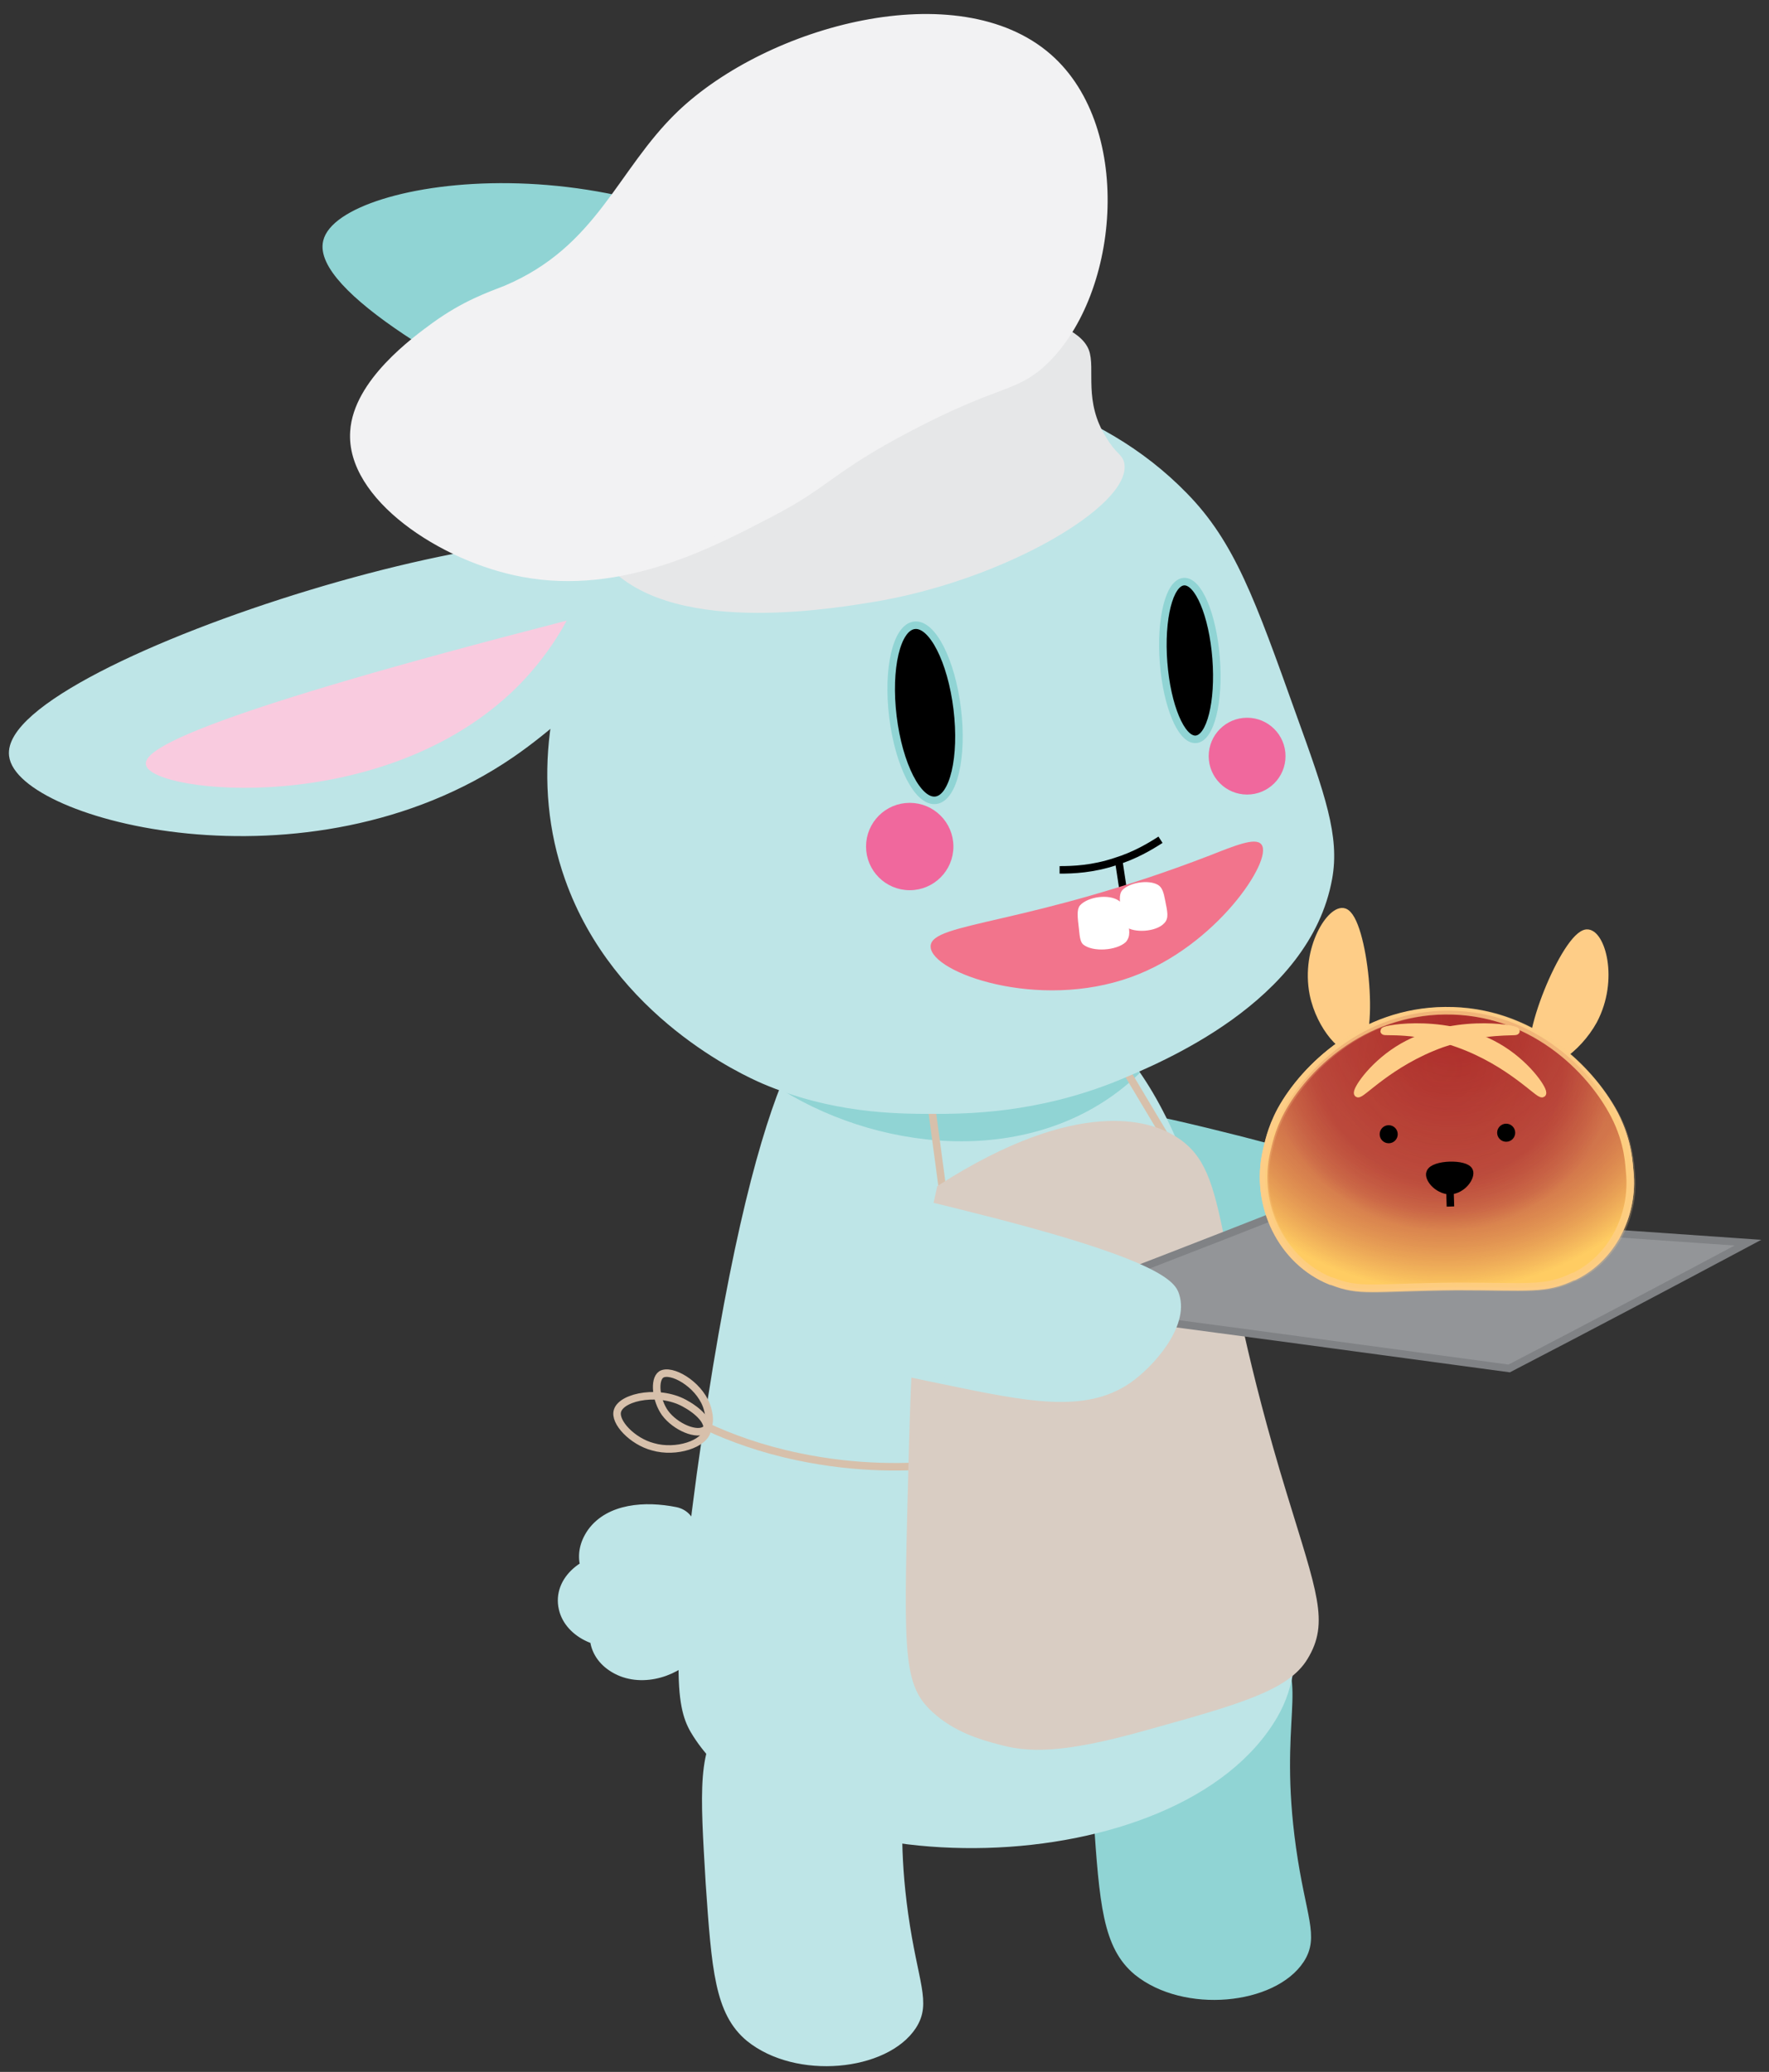 <?xml version="1.0" encoding="utf-8"?>
<!-- Generator: Adobe Illustrator 21.0.0, SVG Export Plug-In . SVG Version: 6.00 Build 0)  -->
<svg version="1.1" id="Layer_1" xmlns="http://www.w3.org/2000/svg" xmlns:xlink="http://www.w3.org/1999/xlink" x="0px" y="0px"
	 viewBox="0 0 234.9 275.1" style="enable-background:new 0 0 234.9 275.1;" xml:space="preserve">
<rect x="0" y="0" width="234.9" height="275.1" fill="#333333" stroke="none"/>
<style type="text/css">
	.st0{fill:#57C9E9;stroke:#57C9E9;stroke-miterlimit:10;}
	.st1{fill:#90D4D4;stroke:#90D4D4;stroke-miterlimit:10;}
	.st2{fill:#BEE5E7;stroke:#BEE5E7;stroke-miterlimit:10;}
	.st3{fill:none;stroke:#D7C0AB;stroke-miterlimit:10;}
	.st4{fill:#D9CDC3;stroke:#D9CDC3;stroke-miterlimit:10;}
	.st5{fill:#939598;stroke:#808285;stroke-miterlimit:10;}
	.st6{fill:#E6E7E8;stroke:#E6E7E8;stroke-miterlimit:10;}
	.st7{fill:#F2F2F3;stroke:#F2F2F3;stroke-miterlimit:10;}
	.st8{stroke:#90D4D4;stroke-miterlimit:10;}
	.st9{fill:#F0689D;stroke:#F0689D;stroke-linecap:round;stroke-miterlimit:10;}
	.st10{fill:none;stroke:#000000;stroke-miterlimit:10;}
	.st11{fill:#F2748C;stroke:#F2748C;stroke-width:0.25;stroke-miterlimit:10;}
	.st12{fill:#FFFFFF;stroke:#FFFFFF;stroke-width:0.25;stroke-miterlimit:10;}
	.st13{fill:#F9CBDF;stroke:#F9CBDF;stroke-width:0.25;stroke-miterlimit:10;}
	.st14{fill:#FECD87;stroke:#FECD87;stroke-miterlimit:10;}
	.st15{fill:url(#SVGID_1_);stroke:#FECD87;stroke-miterlimit:10;}
	.st16{opacity:0.25;fill:url(#SVGID_2_);stroke:#FECD87;stroke-miterlimit:10;}
	.st17{stroke:#000000;stroke-linecap:round;stroke-miterlimit:10;}
	.st18{stroke:#000000;stroke-miterlimit:10;}
	.st19{fill:#FECD87;stroke:#FECD87;stroke-linecap:round;stroke-miterlimit:10;}
</style>
<path class="st0" d="M223.4,197"/>
<path class="st1" d="M134.7,161.6c1.8,5.1,9.5,6.6,22,9.2c11,2.2,18.7,3.8,24.4,0c2.9-1.9,7.5-6.7,6.2-10.5
	c-0.4-1.2-1.8-3.9-26.9-10c-13.6-3.3-16.5-3.3-19.3-2.1C135.9,150.5,133.1,157.3,134.7,161.6z"/>
<path class="st1" d="M148.4,219.4c5.3-5.1,15.9-5.3,20.6-0.5c4.4,4.4,0.2,9.4,2.6,26.5c1.3,9.2,3.1,11.7,1.1,14.8
	c-3.6,5.5-15.4,6.7-21.7,1.6c-4.1-3.4-4.5-9.1-5.3-20.6C145,229.1,144.6,223.1,148.4,219.4z"/>
<path class="st2" d="M112.6,132.4c11.3-6.1,24.4-0.9,25.4-0.5c16.9,7,21.7,27.8,28.6,57.7c4.7,20.3,7,30.5,2.6,38.1
	c-12.7,22-63.7,22.9-76.7,2.6c-2-3.1-3.2-6.9,0.5-34.4C100.7,140.2,108.8,134.4,112.6,132.4z"/>
<path class="st1" d="M150.7,142.4c-3.4-4.8-7.5-8.4-12.9-10.6c-1-0.4-14-5.4-25.2,0.5c-1.9,1-5,3-8.5,12
	C117.7,152.7,137.9,154.5,150.7,142.4z"/>
<line class="st3" x1="123.7" y1="147" x2="125.2" y2="158.2"/>
<line class="st3" x1="149.3" y1="141.8" x2="155.1" y2="151.5"/>
<path class="st3" d="M125.7,194.4c-4.9,0.5-11.8,0.7-19.8-1c-4.8-1-8.9-2.5-12.1-4"/>
<path class="st4" d="M124.9,157.8c18.7-12,27.9-8.1,30.2-6.9c8.2,4.3,4.7,13,15.3,47.6c4,13.1,5.6,16.9,2.8,21.5
	c-2.4,4-8.7,5.8-21.3,9.3c-11,3.1-15.5,2.9-19.3,1.8c-2.3-0.6-5.7-1.6-8.5-4.2c-3.9-3.6-3.6-7.9-2.9-34.9c0.3-10.2,0.5-17.2,2.2-27
	C123.9,162.5,124.4,160,124.9,157.8z"/>
<path class="st5" d="M200.4,181.7c-20.7-2.8-41.3-5.6-62-8.3c10.9-4.2,21.8-8.4,32.7-12.7c20.3,1.4,40.6,2.9,61,4.3
	C221.6,170.6,211,176.2,200.4,181.7z"/>
<path class="st2" d="M103.2,173.7c1.8,5.4,9.5,7,22.1,9.6c11.1,2.3,18.7,3.9,24.5-0.1c2.9-2,7.6-7.2,6.3-11.2
	c-0.4-1.3-1.8-4.2-27-10.5c-13.6-3.5-16.6-3.5-19.3-2.2C104.4,161.8,101.6,169.1,103.2,173.7z"/>
<path class="st2" d="M96.9,228.2c5.3-5.1,15.9-5.3,20.6-0.5c4.4,4.4,0.2,9.4,2.6,26.5c1.3,9.2,3.1,11.7,1.1,14.8
	c-3.6,5.5-15.4,6.7-21.7,1.6c-4.1-3.4-4.5-9.1-5.3-20.6C93.5,237.9,93,231.9,96.9,228.2z"/>
<path class="st3" d="M93.9,189.9c-0.3,1.8-4.1,3.1-7.2,2.2c-2.7-0.7-5.2-3.3-4.7-4.8c0.6-1.9,5.8-2.9,9.2-0.8
	C91.4,186.6,94.2,188.2,93.9,189.9z"/>
<path class="st3" d="M93.7,189.8c-1.1,0.9-4-0.3-5.4-2.2c-1.2-1.7-1.5-4.4-0.5-5.1c1.3-0.8,4.9,1.2,6,4.1
	C93.8,186.6,94.7,188.9,93.7,189.8z"/>
<path class="st2" d="M113.6,51.9c-4.5,0.8-7.6,2-8.3,2.3c-20.2,8.2-38.8,37-29.8,62.4c6.4,18.1,23.6,25.8,25.9,26.8
	c9.1,3.9,17.4,4,22.4,4c4.3,0,13.7,0,24.5-4.4c5.5-2.3,25.2-10.3,28.1-26.4c1-5.5-0.9-10.9-4.8-21.7c-5.4-15.1-8.1-22.7-14.4-29.1
	C145.9,54.2,128.6,49.3,113.6,51.9z"/>
<path class="st1" d="M43.4,32.1c1.8-7.9,40.9-14,65.8,7.5c8.5,7.4,19.8,21.8,16.1,26.8C117.4,77.4,40.6,43.9,43.4,32.1z"/>
<path class="st2" d="M1.7,100.3c0.9,8,39.1,18.4,66.2-0.2c9.3-6.4,22.1-19.5,19-24.9C80.2,63.4,0.3,88.3,1.7,100.3z"/>
<path class="st6" d="M148.8,61.6c0.9,5.1-15.7,15.1-33.3,17.9c-6.8,1.1-28.7,4.5-35.7-6.4c-3.6-5.7-1.4-12.5-1.3-12.9
	c7.2-21.3,61.9-22.8,65.6-13.6c0.9,2.3-0.8,6.8,2.4,11.8C147.8,60.6,148.6,60.6,148.8,61.6z"/>
<path class="st7" d="M138.2,48.4c-3.8,3.3-5.9,2.3-17.5,8.4c-10.5,5.5-10.9,7.5-18.5,11.4c-7.5,3.9-19.6,10.4-32.8,7.9
	c-10.7-2-23-10.2-22.4-18.8c0.4-6.5,8.1-12.1,10.7-14c4-2.9,7.2-4,9.5-4.9c12.5-5.3,15.1-15.5,23.1-23.2
	c11.9-11.4,36.9-18.1,48.9-7.6C150.2,17.2,148.1,39.6,138.2,48.4z"/>
<ellipse transform="matrix(0.993 -0.121 0.121 0.993 -10.55 15.563)" class="st8" cx="122.8" cy="94.6" rx="4.3" ry="11.7"/>
<ellipse transform="matrix(0.997 -7.669517e-02 7.669517e-02 0.997 -6.257 12.378)" class="st8" cx="158" cy="87.7" rx="3.5" ry="10.5"/>
<circle class="st9" cx="120.8" cy="112.4" r="5.3"/>
<circle class="st9" cx="165.6" cy="100.4" r="4.6"/>
<path class="st10" d="M140.7,115.5c1.8,0,4.4-0.1,7.4-1.1c2.6-0.8,4.6-2,6-2.9"/>
<line class="st10" x1="148.6" y1="114.6" x2="149.1" y2="117.9"/>
<path class="st11" d="M123.7,125.7c-0.1-3.1,12.9-2.7,37-12c3.3-1.3,6-2.4,6.7-1.5c1.5,1.9-5.9,13.3-17.2,17.4
	C137.8,134.1,123.8,129,123.7,125.7z"/>
<path class="st12" d="M149.1,118.3c-0.4,0.5-0.3,1.3-0.1,2.9c0.1,1,0.2,1.5,0.5,1.7c1.1,0.9,4,0.7,5-0.4c0.6-0.6,0.4-1.4,0.1-2.9
	c-0.2-1.1-0.4-1.7-0.9-2C152.5,116.9,150,117.3,149.1,118.3z"/>
<path class="st12" d="M143.5,120.3c-0.4,0.5-0.3,1.4-0.1,3.1c0.1,1.1,0.2,1.6,0.5,1.9c1.2,1,4.3,0.8,5.5-0.3
	c0.6-0.7,0.5-1.5,0.1-3.1c-0.2-1.2-0.4-1.8-1-2.2C147.2,118.8,144.5,119.2,143.5,120.3z"/>
<g>
	<path class="st2" d="M81.9,209.3c-2.1-1-1.9-4-0.1-5.4c1.9-1.4,4.6-1.4,6.9-0.8l-2.8,1.2c1.6,0,3,0.9,3.8,2.1
		c0.8,1.1,1.1,2.5,1.3,3.8c0.5,3.4-0.1,7.6-3.6,9.2c-1.5,0.7-3.6,0.7-4.9-0.3c-1.3-1-1.3-3.1,0.2-3.9c-2.1,1-5.1-0.3-5.3-2.4
		C77.2,210.9,79.6,209,81.9,209.3z"/>
	<g>
		<path class="st2" d="M80.4,211.6c-3-2-4-5.2-1.9-8.2c2.4-3.3,7.2-3.6,11.2-2.8c2.5,0.5,3.1,3.8,0.7,4.8c-0.9,0.4-1.9,0.8-2.8,1.2
			c-0.2-1.6-0.5-3.2-0.7-4.8c8.6,1.1,9.5,13,5,17.9c-2.5,2.7-7.3,4-10.7,1.7c-3-2-3.2-5.8-0.4-8c1,1.5,2,2.9,3,4.4
			c-3.7,1.3-8.3-0.7-9.1-4.2c-0.9-3.9,3.1-7,7.4-7c3.9,0,3.9,5.3,0,5.3c-1.2,1-1.1,1.3,0.1,0.8c2.9-1,5.1,2.7,3,4.4
			c0.7,0.3,1.4,0.1,1.9-0.5c0.2-0.3,0.4-0.5,0.6-0.8c0.6-1,0.7-2.3,0.7-3.3c0-2-0.2-5.2-3.1-5.6c-2.6-0.3-2.9-3.8-0.7-4.8
			c0.9-0.4,1.9-0.8,2.8-1.2c0.2,1.6,0.5,3.2,0.7,4.8c-1-0.2-2.8-0.6-3.7,0c-0.3,0.2-1.2,1-0.8,1.3C86.5,209.1,83.5,213.7,80.4,211.6
			z"/>
	</g>
</g>
<path class="st13" d="M75,82.6c-46.6,12-55.9,16.8-55.5,18.9c0.6,3.7,31.5,7.1,49.1-10.4C71.7,88,73.8,84.8,75,82.6z"/>
<path class="st14" d="M210.7,123.9c-2.8,0.2-8.8,14.9-6.7,17c1.2,1.2,5.4-1.4,7.6-5.4C214.5,130,212.6,123.8,210.7,123.9z"/>
<path class="st14" d="M178.5,121.1c2.6,0.9,4.2,16.7,1.6,18.1c-1.5,0.8-4.8-2.8-5.7-7.2C173.2,125.9,176.8,120.5,178.5,121.1z"/>
<path class="st14" d="M191.8,134.3c-10.8,0.1-18.5,7.3-21.7,13.1c-1.4,2.6-1.7,4.6-1.9,5.3c-1.7,7.2,2,14.7,8.5,17.3
	c0,0,0.1,0,0.1,0c3.8,1.5,5.3,0.8,16.6,0.7c9.7,0,11.8,0.5,15.5-1.3c0,0,0.1,0,0.1,0c5-2.4,8-8.1,7.4-13.9c-0.1-0.8-0.1-3.8-2-7.5
	C211.1,141.7,203,134.2,191.8,134.3z"/>
<radialGradient id="SVGID_1_" cx="154.238" cy="111.647" r="47.9" fx="156.07" fy="112.827" gradientTransform="matrix(0.789 2.474956e-02 -2.534989e-02 0.77 72.86 44.678)" gradientUnits="userSpaceOnUse">
	<stop  offset="0" style="stop-color:#A51E22;stop-opacity:0.651"/>
	<stop  offset="0" style="stop-color:#A51E22;stop-opacity:0.9"/>
	<stop  offset="0.701" style="stop-color:#A51E22;stop-opacity:0.651"/>
	<stop  offset="1" style="stop-color:#FFCC5F;stop-opacity:0.9"/>
</radialGradient>
<path class="st15" d="M191.9,134.2c-11.1,0.1-18.7,7.6-21.8,13.3c-1.4,2.6-1.7,4.6-1.9,5.3c-1.7,7.2,2,14.7,8.5,17.3
	c0,0,0.1,0,0.1,0c3.8,1.5,5.3,0.8,16.6,0.7c9.7,0,11.8,0.5,15.5-1.3c0,0,0.1,0,0.1,0c5-2.4,8-8.1,7.4-13.9c-0.1-0.8-0.1-3.8-2-7.5
	C211.2,141.9,203.3,134.1,191.9,134.2z"/>
<radialGradient id="SVGID_2_" cx="154.11" cy="119.779" r="29.672" fx="155.193" fy="120.585" gradientTransform="matrix(0.444 0.637 -0.639 0.424 199.469 -8.269)" gradientUnits="userSpaceOnUse">
	<stop  offset="0" style="stop-color:#A51E22;stop-opacity:0.9"/>
	<stop  offset="0.701" style="stop-color:#A51E22;stop-opacity:0.651"/>
	<stop  offset="1" style="stop-color:#FFCC5F;stop-opacity:0.9"/>
</radialGradient>
<path class="st16" d="M192.5,134.2c-11.6-0.1-19.2,7.9-22.2,13.4c-1.4,2.6-1.7,4.6-1.9,5.3c-1.7,7.2,2,14.7,8.5,17.3
	c0,0,0.1,0,0.1,0c3.8,1.5,5.3,0.8,16.6,0.7c9.7,0,11.8,0.5,15.5-1.3c0,0,0.1,0,0.1,0c5-2.4,8-8.1,7.4-13.9c-0.1-0.8-0.1-3.8-2-7.5
	C211.5,142.4,204,134.3,192.5,134.2z"/>
<ellipse class="st17" cx="184.4" cy="150.6" rx="0.7" ry="0.7"/>
<ellipse class="st17" cx="200" cy="150.4" rx="0.7" ry="0.7"/>
<path class="st17" d="M189.9,155.7c0.4-1.2,4.8-1.3,5.2-0.2c0.3,0.7-0.8,2.5-2.6,2.6C190.8,158,189.6,156.4,189.9,155.7z"/>
<line class="st18" x1="192.5" y1="157" x2="192.6" y2="160.2"/>
<path class="st19" d="M191.4,138.6c-6.9,2.5-10.7,6.9-11.1,6.6c-0.3-0.3,1.7-3.5,5.3-5.8c6.9-4.4,15.7-2.8,15.7-2.5
	C201.3,137.1,197.1,136.6,191.4,138.6z"/>
<path class="st19" d="M193.7,138.6c6.9,2.5,10.7,6.9,11.1,6.6c0.3-0.3-1.7-3.5-5.3-5.8c-6.9-4.4-15.7-2.8-15.7-2.5
	C183.8,137.1,188,136.5,193.7,138.6z"/>
</svg>
